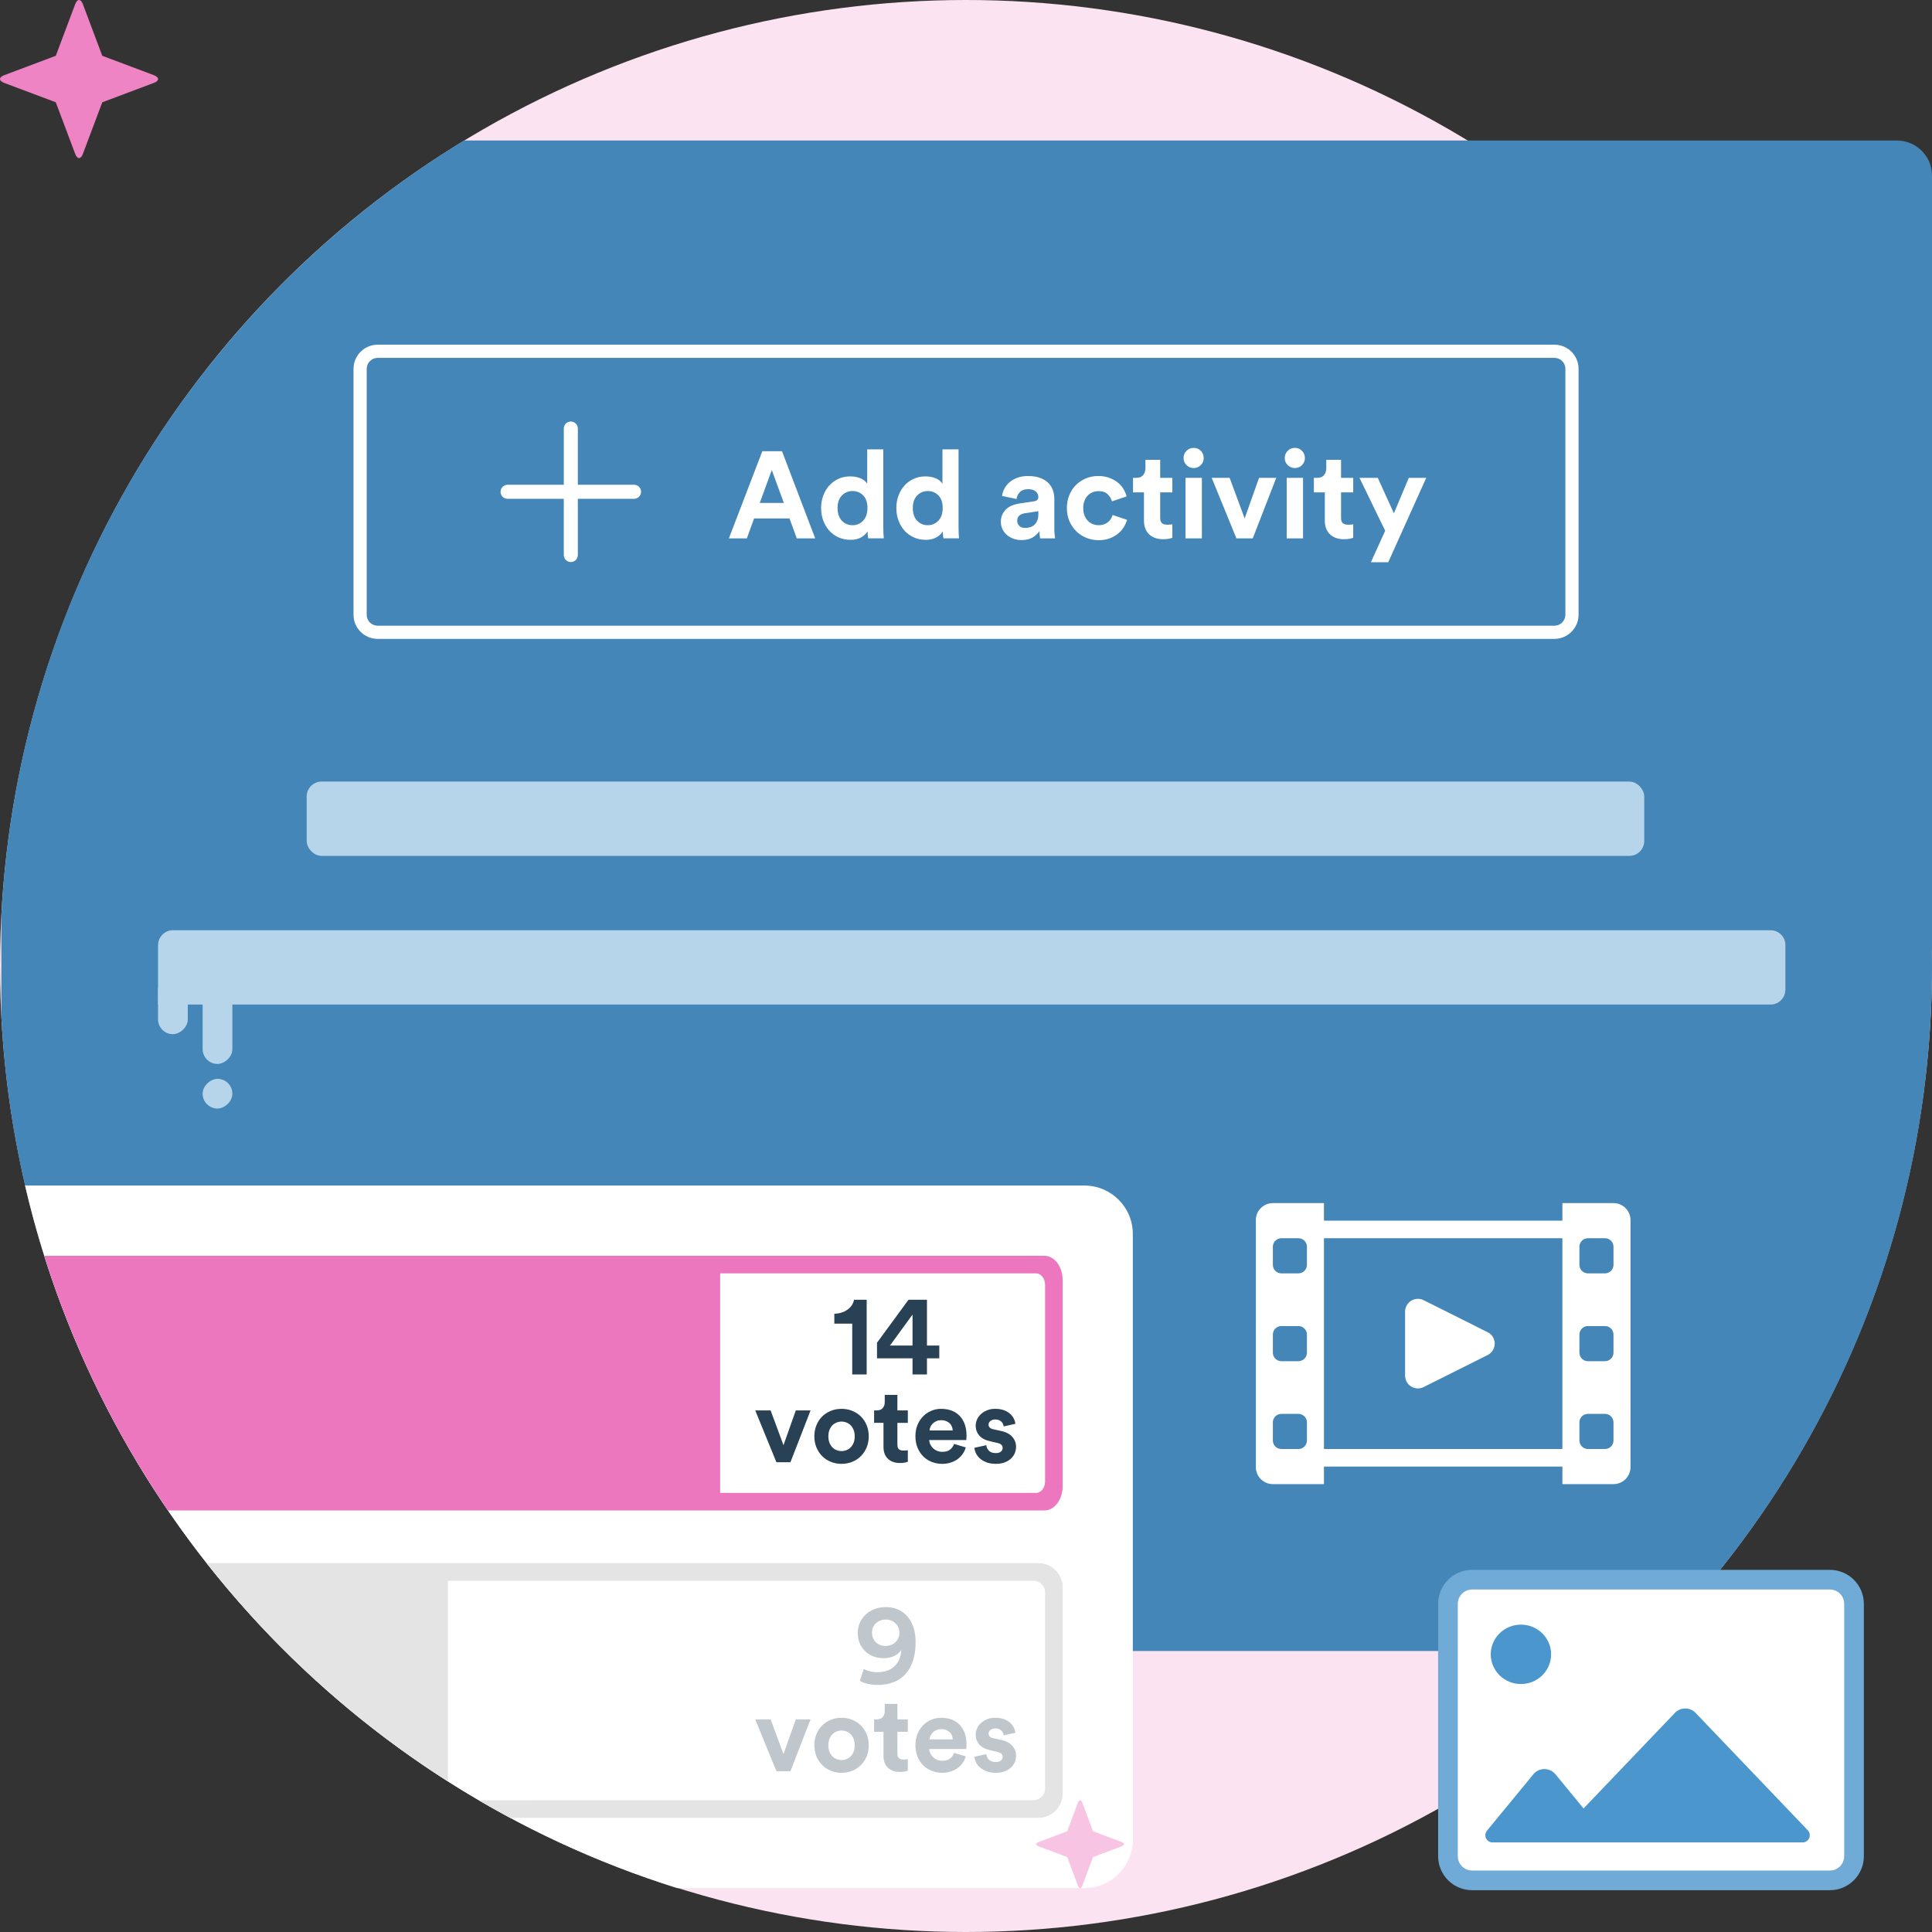 <?xml version="1.0" encoding="UTF-8"?>
<svg viewBox="0 0 220 220" xmlns="http://www.w3.org/2000/svg">
<rect x="0" y="0" width="220" height="220" fill="#333333" stroke="none"/>
<g fill-rule="evenodd">
<circle cx="110" cy="110" r="110" fill="#FBE3F2"/>
<path d="m167.16 15.997 0.002 2e-3 48.84 9.341e-4c2.209 0 4 1.791 4 4v88c0 0.11-0.004 0.219-0.013 0.327 0.009 0.556 0.013 1.114 0.013 1.673 0 30.487-12.403 58.078-32.438 78.001h-155.12c-18.754-18.65-30.821-44.017-32.287-72.191v-11.62c1.946-37.385 22.557-69.83 52.692-88.193h114.31z" fill="#4386B7"/>
<path d="m123.48 135c3.047 0 5.516 2.471 5.516 5.514v68.971c0 3.046-2.475 5.514-5.516 5.514l-46.363 0.002c-36.895-11.541-65.433-41.991-74.267-80.002h120.63z" fill="#fff"/>
<path d="m118.25 178c1.521 0 2.754 1.228 2.754 2.754v23.491c0 1.521-1.241 2.754-2.754 2.754l-60.165 9.9e-4c-1.202-0.644-2.39-1.311-3.564-1.998l63.112-0.003c0.709 0 1.298-0.522 1.365-1.184l0.006-0.126v-22.38c0-0.684-0.542-1.241-1.239-1.304l-0.132-0.006-66.629 1e-3 -1.915e-4 22.854c-9.479-6.036-17.972-13.483-25.182-22.046l-0.673-0.807c-0.545-0.66-1.083-1.327-1.613-2l94.715-0.002z" fill="#E4E4E4"/>
<path d="m118.93 172-99.8 0.001-0.478-0.705-0.857-1.294c-5.22-8.006-9.426-16.733-12.435-26.001l-0.32-1.001 113.89-9.19e-4c1.146 0 2.075 1.228 2.075 2.754v23.491c0 1.521-0.922 2.754-2.075 2.754zm-0.955-27h-35.971v25h35.971c0.54 0 0.976-0.517 1.025-1.183l0.005-0.127v-22.38c0-0.683-0.406-1.241-0.93-1.304l-0.1-0.006z" fill="#ED77BE"/>
<path d="m98.69 156.51v-8.508h-1.44c-0.04 0.224-0.122 0.43-0.246 0.618s-0.284 0.354-0.48 0.498-0.422 0.258-0.678 0.342-0.536 0.13-0.84 0.138v1.128h2.04v5.784h1.644zm6.864 0v-1.836h1.404v-1.452h-1.404v-5.22h-2.1l-3.588 4.896v1.776h4.044v1.836h1.644zm-1.644-3.288h-2.568l2.568-3.528v3.528zm-13.902 13.288 2.292-5.904h-1.68l-1.404 3.96-1.464-3.96h-1.752l2.412 5.904h1.596zm5.82 0.18c0.44 0 0.85-0.078 1.23-0.234s0.708-0.374 0.984-0.654 0.492-0.61 0.648-0.99 0.234-0.798 0.234-1.254-0.078-0.876-0.234-1.26-0.372-0.714-0.648-0.99-0.604-0.492-0.984-0.648-0.79-0.234-1.23-0.234-0.85 0.078-1.23 0.234-0.708 0.372-0.984 0.648-0.492 0.606-0.648 0.99-0.234 0.804-0.234 1.26 0.078 0.874 0.234 1.254 0.372 0.71 0.648 0.99 0.604 0.498 0.984 0.654 0.79 0.234 1.23 0.234zm0-1.452c-0.192 0-0.38-0.036-0.564-0.108s-0.344-0.178-0.48-0.318-0.246-0.314-0.33-0.522-0.126-0.452-0.126-0.732 0.042-0.524 0.126-0.732 0.194-0.382 0.33-0.522 0.296-0.246 0.48-0.318 0.372-0.108 0.564-0.108 0.38 0.036 0.564 0.108 0.344 0.178 0.48 0.318 0.246 0.314 0.33 0.522 0.126 0.452 0.126 0.732-0.042 0.524-0.126 0.732-0.194 0.382-0.33 0.522-0.296 0.246-0.48 0.318-0.372 0.108-0.564 0.108zm6.648 1.356c0.232 0 0.422-0.016 0.57-0.048s0.258-0.064 0.33-0.096v-1.32c-0.04 0.016-0.108 0.028-0.204 0.036s-0.192 0.012-0.288 0.012c-0.232 0-0.406-0.05-0.522-0.15s-0.174-0.278-0.174-0.534v-2.472h1.188v-1.416h-1.188v-1.764h-1.44v0.828c0 0.264-0.074 0.486-0.222 0.666s-0.378 0.27-0.69 0.27h-0.3v1.416h1.068v2.748c0 0.576 0.168 1.024 0.504 1.344s0.792 0.48 1.368 0.48zm4.812 0.096c0.36 0 0.69-0.05 0.99-0.15s0.562-0.234 0.786-0.402 0.414-0.366 0.57-0.594 0.27-0.47 0.342-0.726l-1.332-0.396c-0.096 0.264-0.25 0.48-0.462 0.648s-0.506 0.252-0.882 0.252c-0.2 0-0.388-0.034-0.564-0.102s-0.33-0.162-0.462-0.282-0.24-0.262-0.324-0.426-0.13-0.342-0.138-0.534h4.224c0-0.016 4e-3 -0.074 0.012-0.174s0.012-0.206 0.012-0.318c0-0.952-0.256-1.7-0.768-2.244s-1.228-0.816-2.148-0.816c-0.376 0-0.74 0.074-1.092 0.222s-0.662 0.356-0.93 0.624-0.482 0.594-0.642 0.978-0.24 0.812-0.24 1.284c0 0.496 0.082 0.94 0.246 1.332s0.386 0.724 0.666 0.996 0.604 0.478 0.972 0.618 0.756 0.21 1.164 0.21zm1.2-3.804h-2.64c8e-3 -0.136 0.042-0.272 0.102-0.408s0.146-0.26 0.258-0.372 0.248-0.204 0.408-0.276 0.344-0.108 0.552-0.108c0.224 0 0.418 0.034 0.582 0.102s0.3 0.156 0.408 0.264 0.188 0.232 0.24 0.372 0.082 0.282 0.09 0.426zm4.92 3.804c0.384 0 0.72-0.056 1.008-0.168s0.528-0.26 0.72-0.444 0.334-0.392 0.426-0.624 0.138-0.468 0.138-0.708c0-0.432-0.146-0.812-0.438-1.14s-0.73-0.552-1.314-0.672l-0.84-0.18c-0.16-0.032-0.29-0.092-0.39-0.18s-0.15-0.204-0.15-0.348c0-0.168 0.074-0.308 0.222-0.42s0.326-0.168 0.534-0.168c0.168 0 0.31 0.024 0.426 0.072s0.214 0.112 0.294 0.192 0.138 0.166 0.174 0.258 0.062 0.182 0.078 0.27l1.332-0.3c-0.016-0.16-0.068-0.338-0.156-0.534s-0.222-0.382-0.402-0.558-0.414-0.322-0.702-0.438-0.64-0.174-1.056-0.174c-0.32 0-0.614 0.052-0.882 0.156s-0.5 0.242-0.696 0.414-0.35 0.376-0.462 0.612-0.168 0.486-0.168 0.75c0 0.416 0.132 0.782 0.396 1.098s0.684 0.538 1.26 0.666l0.78 0.18c0.232 0.048 0.396 0.122 0.492 0.222s0.144 0.218 0.144 0.354c0 0.16-0.064 0.298-0.192 0.414s-0.324 0.174-0.588 0.174c-0.352 0-0.616-0.092-0.792-0.276s-0.272-0.392-0.288-0.624l-1.368 0.3c0.016 0.168 0.07 0.358 0.162 0.57s0.234 0.41 0.426 0.594 0.44 0.34 0.744 0.468 0.68 0.192 1.128 0.192z" fill="#284155" fill-rule="nonzero"/>
<path d="m99.884 191.87c0.72 0 1.354-0.11 1.902-0.33s1.004-0.54 1.368-0.96 0.64-0.932 0.828-1.536 0.282-1.29 0.282-2.058c0-0.672-0.092-1.258-0.276-1.758s-0.43-0.916-0.738-1.248-0.666-0.578-1.074-0.738-0.836-0.24-1.284-0.24c-0.456 0-0.88 0.072-1.272 0.216s-0.732 0.348-1.02 0.612-0.514 0.578-0.678 0.942-0.246 0.762-0.246 1.194c0 0.448 0.08 0.848 0.24 1.2s0.374 0.652 0.642 0.9 0.58 0.436 0.936 0.564 0.726 0.192 1.11 0.192c0.48 0 0.898-0.09 1.254-0.27s0.614-0.406 0.774-0.678c-0.04 0.792-0.298 1.414-0.774 1.866s-1.138 0.678-1.986 0.678c-0.288 0-0.574-0.038-0.858-0.114s-0.506-0.158-0.666-0.246l-0.432 1.344c0.104 0.072 0.234 0.136 0.39 0.192s0.32 0.104 0.492 0.144 0.352 0.072 0.54 0.096 0.37 0.036 0.546 0.036zm0.972-4.44c-0.216 0-0.418-0.034-0.606-0.102s-0.352-0.168-0.492-0.3-0.252-0.292-0.336-0.48-0.126-0.398-0.126-0.63c0-0.224 0.042-0.43 0.126-0.618s0.198-0.346 0.342-0.474 0.31-0.228 0.498-0.3 0.386-0.108 0.594-0.108 0.406 0.036 0.594 0.108 0.354 0.174 0.498 0.306 0.258 0.29 0.342 0.474 0.126 0.388 0.126 0.612c0 0.232-0.042 0.44-0.126 0.624s-0.198 0.342-0.342 0.474-0.31 0.234-0.498 0.306-0.386 0.108-0.594 0.108zm-10.848 14.26 2.292-5.904h-1.68l-1.404 3.96-1.464-3.96h-1.752l2.412 5.904h1.596zm5.82 0.18c0.44 0 0.85-0.078 1.23-0.234s0.708-0.374 0.984-0.654 0.492-0.61 0.648-0.99 0.234-0.798 0.234-1.254-0.078-0.876-0.234-1.26-0.372-0.714-0.648-0.99-0.604-0.492-0.984-0.648-0.79-0.234-1.23-0.234-0.85 0.078-1.23 0.234-0.708 0.372-0.984 0.648-0.492 0.606-0.648 0.99-0.234 0.804-0.234 1.26 0.078 0.874 0.234 1.254 0.372 0.71 0.648 0.99 0.604 0.498 0.984 0.654 0.79 0.234 1.23 0.234zm0-1.452c-0.192 0-0.38-0.036-0.564-0.108s-0.344-0.178-0.48-0.318-0.246-0.314-0.33-0.522-0.126-0.452-0.126-0.732 0.042-0.524 0.126-0.732 0.194-0.382 0.33-0.522 0.296-0.246 0.48-0.318 0.372-0.108 0.564-0.108 0.38 0.036 0.564 0.108 0.344 0.178 0.48 0.318 0.246 0.314 0.33 0.522 0.126 0.452 0.126 0.732-0.042 0.524-0.126 0.732-0.194 0.382-0.33 0.522-0.296 0.246-0.48 0.318-0.372 0.108-0.564 0.108zm6.648 1.356c0.232 0 0.422-0.016 0.57-0.048s0.258-0.064 0.33-0.096v-1.32c-0.04 0.016-0.108 0.028-0.204 0.036s-0.192 0.012-0.288 0.012c-0.232 0-0.406-0.05-0.522-0.15s-0.174-0.278-0.174-0.534v-2.472h1.188v-1.416h-1.188v-1.764h-1.44v0.828c0 0.264-0.074 0.486-0.222 0.666s-0.378 0.27-0.69 0.27h-0.3v1.416h1.068v2.748c0 0.576 0.168 1.024 0.504 1.344s0.792 0.48 1.368 0.48zm4.812 0.096c0.36 0 0.69-0.05 0.99-0.15s0.562-0.234 0.786-0.402 0.414-0.366 0.57-0.594 0.27-0.47 0.342-0.726l-1.332-0.396c-0.096 0.264-0.25 0.48-0.462 0.648s-0.506 0.252-0.882 0.252c-0.2 0-0.388-0.034-0.564-0.102s-0.33-0.162-0.462-0.282-0.24-0.262-0.324-0.426-0.13-0.342-0.138-0.534h4.224c0-0.016 4e-3 -0.074 0.012-0.174s0.012-0.206 0.012-0.318c0-0.952-0.256-1.7-0.768-2.244s-1.228-0.816-2.148-0.816c-0.376 0-0.74 0.074-1.092 0.222s-0.662 0.356-0.93 0.624-0.482 0.594-0.642 0.978-0.24 0.812-0.24 1.284c0 0.496 0.082 0.94 0.246 1.332s0.386 0.724 0.666 0.996 0.604 0.478 0.972 0.618 0.756 0.21 1.164 0.21zm1.2-3.804h-2.64c8e-3 -0.136 0.042-0.272 0.102-0.408s0.146-0.26 0.258-0.372 0.248-0.204 0.408-0.276 0.344-0.108 0.552-0.108c0.224 0 0.418 0.034 0.582 0.102s0.3 0.156 0.408 0.264 0.188 0.232 0.24 0.372 0.082 0.282 0.09 0.426zm4.92 3.804c0.384 0 0.72-0.056 1.008-0.168s0.528-0.26 0.72-0.444 0.334-0.392 0.426-0.624 0.138-0.468 0.138-0.708c0-0.432-0.146-0.812-0.438-1.14s-0.73-0.552-1.314-0.672l-0.84-0.18c-0.16-0.032-0.29-0.092-0.39-0.18s-0.15-0.204-0.15-0.348c0-0.168 0.074-0.308 0.222-0.42s0.326-0.168 0.534-0.168c0.168 0 0.31 0.024 0.426 0.072s0.214 0.112 0.294 0.192 0.138 0.166 0.174 0.258 0.062 0.182 0.078 0.27l1.332-0.3c-0.016-0.16-0.068-0.338-0.156-0.534s-0.222-0.382-0.402-0.558-0.414-0.322-0.702-0.438-0.64-0.174-1.056-0.174c-0.32 0-0.614 0.052-0.882 0.156s-0.5 0.242-0.696 0.414-0.35 0.376-0.462 0.612-0.168 0.486-0.168 0.75c0 0.416 0.132 0.782 0.396 1.098s0.684 0.538 1.26 0.666l0.78 0.18c0.232 0.048 0.396 0.122 0.492 0.222s0.144 0.218 0.144 0.354c0 0.16-0.064 0.298-0.192 0.414s-0.324 0.174-0.588 0.174c-0.352 0-0.616-0.092-0.792-0.276s-0.272-0.392-0.288-0.624l-1.368 0.3c0.016 0.168 0.07 0.358 0.162 0.57s0.234 0.41 0.426 0.594 0.44 0.34 0.744 0.468 0.68 0.192 1.128 0.192z" fill="#284155" fill-rule="nonzero" opacity=".3"/>
<path d="m208.37 214.12h-40.737c-0.76 0-1.447-0.308-1.945-0.806s-0.806-1.185-0.806-1.945v-28.737c0-0.76 0.308-1.447 0.806-1.945s1.185-0.806 1.945-0.806h40.737c0.76 0 1.447 0.308 1.945 0.806s0.806 1.185 0.806 1.945v28.737c0 0.76-0.308 1.447-0.806 1.945s-1.185 0.806-1.945 0.806z" fill="#fff" stroke="#6FABD6" stroke-width="2.239"/>
<path d="m193.03 195 0.052 0.052 12.778 13.368c0.311 0.326 0.3 0.842-0.026 1.153-0.152 0.145-0.354 0.226-0.564 0.226h-35.317c-0.45 0-0.816-0.365-0.816-0.816 0-0.189 0.066-0.372 0.186-0.518l5.281-6.422c0.572-0.696 1.6-0.796 2.296-0.224 0.082 0.067 0.157 0.142 0.224 0.224l3.199 3.889 10.401-10.881c0.623-0.651 1.655-0.675 2.306-0.052zm-19.839-10.001c1.898 0 3.437 1.514 3.437 3.382 0 1.868-1.539 3.382-3.437 3.382-1.898 0-3.437-1.514-3.437-3.382 0-1.868 1.539-3.382 3.437-3.382z" fill="#4B96CC"/>
<path d="m150.76 137v2h27.152v-2h5.818c1.071 0 1.939 0.868 1.939 1.939v28.121c0 1.071-0.868 1.939-1.939 1.939h-5.818v-2h-27.152v2h-5.818c-1.071 0-1.939-0.868-1.939-1.939v-28.121c0-1.071 0.868-1.939 1.939-1.939h5.818zm27.152 4h-27.152v24h27.152v-24zm-30.061 20h-1.939c-0.497 0-0.907 0.374-0.963 0.857l-0.007 0.113v2.061c0 0.497 0.374 0.907 0.857 0.963l0.113 0.007h1.939c0.497 0 0.907-0.374 0.963-0.857l0.007-0.113v-2.061c0-0.497-0.374-0.907-0.857-0.963l-0.113-0.007zm34.909 0h-1.939c-0.497 0-0.907 0.374-0.963 0.857l-0.007 0.113v2.061c0 0.497 0.374 0.907 0.857 0.963l0.113 0.007h1.939c0.497 0 0.907-0.374 0.963-0.857l0.007-0.113v-2.061c0-0.497-0.374-0.907-0.857-0.963l-0.113-0.007zm-21.303-13.101c0.226 0 0.449 0.053 0.65 0.154l7.293 3.647c0.719 0.359 1.01 1.233 0.65 1.952-0.141 0.281-0.369 0.51-0.65 0.65l-7.293 3.647c-0.719 0.359-1.592 0.068-1.952-0.65-0.101-0.202-0.154-0.425-0.154-0.65v-7.293c0-0.803 0.651-1.454 1.454-1.454zm-13.606 3.101h-1.939c-0.497 0-0.907 0.374-0.963 0.857l-0.007 0.113v2.061c0 0.497 0.374 0.907 0.857 0.963l0.113 0.007h1.939c0.497 0 0.907-0.374 0.963-0.857l0.007-0.113v-2.061c0-0.497-0.374-0.907-0.857-0.963l-0.113-0.007zm34.909 0h-1.939c-0.497 0-0.907 0.374-0.963 0.857l-0.007 0.113v2.061c0 0.497 0.374 0.907 0.857 0.963l0.113 0.007h1.939c0.497 0 0.907-0.374 0.963-0.857l0.007-0.113v-2.061c0-0.497-0.374-0.907-0.857-0.963l-0.113-0.007zm-34.909-10h-1.939c-0.497 0-0.907 0.374-0.963 0.857l-0.007 0.113v2.061c0 0.497 0.374 0.907 0.857 0.963l0.113 0.007h1.939c0.497 0 0.907-0.374 0.963-0.857l0.007-0.113v-2.061c0-0.497-0.374-0.907-0.857-0.963l-0.113-0.007zm34.909 0h-1.939c-0.497 0-0.907 0.374-0.963 0.857l-0.007 0.113v2.061c0 0.497 0.374 0.907 0.857 0.963l0.113 0.007h1.939c0.497 0 0.907-0.374 0.963-0.857l0.007-0.113v-2.061c0-0.497-0.374-0.907-0.857-0.963l-0.113-0.007z" fill="#fff"/>
<rect transform="translate(24.769 115.23) rotate(90) translate(-24.769 -115.23)" x="18.846" y="113.54" width="11.846" height="3.385" rx="1.692" fill="#B7D5EA"/>
<rect transform="translate(19.692 114.38) rotate(90) translate(-19.692 -114.38)" x="16.308" y="112.69" width="6.769" height="3.385" rx="1.692" fill="#B7D5EA"/>
<rect transform="translate(24.769 124.54) rotate(90) translate(-24.769 -124.54)" x="23.077" y="122.85" width="3.385" height="3.385" rx="1.692" fill="#B7D5EA"/>
<path d="m18 107.62c0-0.934 0.766-1.692 1.687-1.692h181.93c0.932 0 1.687 0.751 1.687 1.692v5.078c0 0.934-0.766 1.692-1.687 1.692h-183.62v-6.77z" fill="#B7D5EA"/>
<rect x="34.923" y="89" width="152.31" height="8.461" rx="1.692" fill="#B7D5EA"/>
<path d="m177 39.25h-133.99c-1.519 0-2.754 1.232-2.754 2.752v27.997c0 1.525 1.231 2.752 2.754 2.752h133.99c1.519 0 2.754-1.232 2.754-2.752v-27.997c0-1.525-1.231-2.752-2.754-2.752zm-133.99 1.5h133.99c0.696 0 1.254 0.556 1.254 1.252v27.997c0 0.69-0.563 1.252-1.254 1.252h-133.99c-0.696 0-1.254-0.556-1.254-1.252v-27.997c0-0.69 0.563-1.252 1.254-1.252z" fill="#fff" fill-rule="nonzero"/>
<path d="m65 48c0.442 0 0.8 0.364 0.8 0.793v6.406l6.407 1e-3c0.405 0 0.738 0.303 0.787 0.699l0.006 0.101c0 0.442-0.364 0.8-0.793 0.8l-6.407-1e-3v6.408c0 0.405-0.303 0.738-0.699 0.787l-0.101 0.006c-0.442 0-0.8-0.364-0.8-0.793v-6.408l-6.407 1e-3c-0.405 0-0.738-0.303-0.787-0.699l-0.006-0.101c0-0.442 0.364-0.8 0.793-0.8l6.407-1e-3v-6.406c0-0.405 0.303-0.738 0.699-0.787l0.101-0.006z" fill="#fff"/>
<path d="m85.044 61.304 0.826-2.268h4.032l0.826 2.268h2.1l-3.78-9.926h-2.24l-3.808 9.926h2.044zm4.214-4.032h-2.744l1.372-3.752 1.372 3.752zm7.602 4.2c0.467 0 0.866-0.093 1.197-0.28s0.576-0.415 0.735-0.686c0 0.159 7e-3 0.313 0.021 0.462s0.03 0.261 0.049 0.336h1.778c-0.019-0.14-0.033-0.324-0.042-0.553s-0.014-0.46-0.014-0.693v-8.89h-1.834v3.934c-0.047-0.093-0.119-0.189-0.217-0.287s-0.226-0.189-0.385-0.273-0.348-0.154-0.567-0.21-0.478-0.084-0.777-0.084c-0.485 0-0.931 0.093-1.337 0.28s-0.754 0.441-1.043 0.763-0.516 0.702-0.679 1.141-0.245 0.91-0.245 1.414c0 0.523 0.084 1.006 0.252 1.449s0.399 0.826 0.693 1.148 0.646 0.574 1.057 0.756 0.863 0.273 1.358 0.273zm0.224-1.666c-0.495 0-0.903-0.173-1.225-0.518s-0.483-0.826-0.483-1.442 0.166-1.092 0.497-1.428 0.735-0.504 1.211-0.504 0.877 0.166 1.204 0.497 0.49 0.805 0.49 1.421c0 0.625-0.163 1.111-0.49 1.456s-0.728 0.518-1.204 0.518zm8.344 1.666c0.467 0 0.866-0.093 1.197-0.28s0.576-0.415 0.735-0.686c0 0.159 7e-3 0.313 0.021 0.462s0.03 0.261 0.049 0.336h1.778c-0.019-0.14-0.033-0.324-0.042-0.553s-0.014-0.46-0.014-0.693v-8.89h-1.834v3.934c-0.047-0.093-0.119-0.189-0.217-0.287s-0.226-0.189-0.385-0.273-0.348-0.154-0.567-0.21-0.478-0.084-0.777-0.084c-0.485 0-0.931 0.093-1.337 0.28s-0.754 0.441-1.043 0.763-0.516 0.702-0.679 1.141-0.245 0.91-0.245 1.414c0 0.523 0.084 1.006 0.252 1.449s0.399 0.826 0.693 1.148 0.646 0.574 1.057 0.756 0.863 0.273 1.358 0.273zm0.224-1.666c-0.495 0-0.903-0.173-1.225-0.518s-0.483-0.826-0.483-1.442 0.166-1.092 0.497-1.428 0.735-0.504 1.211-0.504 0.877 0.166 1.204 0.497 0.49 0.805 0.49 1.421c0 0.625-0.163 1.111-0.49 1.456s-0.728 0.518-1.204 0.518zm10.682 1.694c0.513 0 0.936-0.103 1.267-0.308s0.586-0.443 0.763-0.714c0 0.131 7e-3 0.278 0.021 0.441s0.03 0.292 0.049 0.385h1.708c-0.019-0.121-0.037-0.287-0.056-0.497s-0.028-0.408-0.028-0.595v-3.388c0-0.345-0.054-0.677-0.161-0.994s-0.28-0.595-0.518-0.833-0.548-0.429-0.931-0.574-0.845-0.217-1.386-0.217c-0.467 0-0.877 0.068-1.232 0.203s-0.653 0.31-0.896 0.525-0.434 0.457-0.574 0.728-0.224 0.541-0.252 0.812l1.652 0.35c0.028-0.299 0.152-0.56 0.371-0.784s0.534-0.336 0.945-0.336c0.392 0 0.684 0.089 0.875 0.266s0.287 0.387 0.287 0.63c0 0.121-0.037 0.226-0.112 0.315s-0.21 0.147-0.406 0.175l-1.694 0.252c-0.289 0.047-0.558 0.121-0.805 0.224s-0.464 0.243-0.651 0.42-0.334 0.385-0.441 0.623-0.161 0.511-0.161 0.819c0 0.271 0.054 0.53 0.161 0.777s0.264 0.467 0.469 0.658 0.455 0.345 0.749 0.462 0.623 0.175 0.987 0.175zm0.392-1.386c-0.299 0-0.523-0.082-0.672-0.245s-0.224-0.348-0.224-0.553c0-0.271 0.082-0.474 0.245-0.609s0.366-0.222 0.609-0.259l1.554-0.238v0.308c0 0.308-0.042 0.562-0.126 0.763s-0.196 0.364-0.336 0.49-0.301 0.215-0.483 0.266-0.371 0.077-0.567 0.077zm8.386 1.4c0.457 0 0.868-0.068 1.232-0.203s0.681-0.313 0.952-0.532 0.492-0.467 0.665-0.742 0.296-0.558 0.371-0.847l-1.638-0.546c-0.037 0.131-0.096 0.266-0.175 0.406s-0.184 0.266-0.315 0.378-0.287 0.203-0.469 0.273-0.39 0.105-0.623 0.105c-0.243 0-0.469-0.042-0.679-0.126s-0.397-0.21-0.56-0.378-0.292-0.373-0.385-0.616-0.14-0.518-0.14-0.826 0.047-0.583 0.14-0.826 0.219-0.446 0.378-0.609 0.343-0.287 0.553-0.371 0.436-0.126 0.679-0.126c0.457 0 0.805 0.121 1.043 0.364s0.399 0.509 0.483 0.798l1.666-0.56c-0.075-0.289-0.196-0.574-0.364-0.854s-0.387-0.527-0.658-0.742-0.59-0.39-0.959-0.525-0.786-0.203-1.253-0.203c-0.504 0-0.973 0.091-1.407 0.273s-0.812 0.434-1.134 0.756-0.574 0.707-0.756 1.155-0.273 0.938-0.273 1.47 0.093 1.02 0.28 1.463 0.443 0.828 0.77 1.155 0.712 0.581 1.155 0.763 0.917 0.273 1.421 0.273zm7.336-0.112c0.271 0 0.492-0.019 0.665-0.056s0.301-0.075 0.385-0.112v-1.54c-0.047 0.019-0.126 0.033-0.238 0.042s-0.224 0.014-0.336 0.014c-0.271 0-0.474-0.058-0.609-0.175s-0.203-0.324-0.203-0.623v-2.884h1.386v-1.652h-1.386v-2.058h-1.68v0.966c0 0.308-0.086 0.567-0.259 0.777s-0.441 0.315-0.805 0.315h-0.35v1.652h1.246v3.206c0 0.672 0.196 1.195 0.588 1.568s0.924 0.56 1.596 0.56zm3.472-8.106c0.327 0 0.6-0.112 0.819-0.336s0.329-0.49 0.329-0.798c0-0.327-0.11-0.602-0.329-0.826s-0.492-0.336-0.819-0.336c-0.317 0-0.588 0.112-0.812 0.336s-0.336 0.499-0.336 0.826c0 0.308 0.112 0.574 0.336 0.798s0.495 0.336 0.812 0.336zm0.938 8.008v-6.888h-1.862v6.888h1.862zm5.796 0 2.674-6.888h-1.96l-1.638 4.62-1.708-4.62h-2.044l2.814 6.888h1.862zm4.788-8.008c0.327 0 0.6-0.112 0.819-0.336s0.329-0.49 0.329-0.798c0-0.327-0.11-0.602-0.329-0.826s-0.492-0.336-0.819-0.336c-0.317 0-0.588 0.112-0.812 0.336s-0.336 0.499-0.336 0.826c0 0.308 0.112 0.574 0.336 0.798s0.495 0.336 0.812 0.336zm0.938 8.008v-6.888h-1.862v6.888h1.862zm4.662 0.098c0.271 0 0.492-0.019 0.665-0.056s0.301-0.075 0.385-0.112v-1.54c-0.047 0.019-0.126 0.033-0.238 0.042s-0.224 0.014-0.336 0.014c-0.271 0-0.474-0.058-0.609-0.175s-0.203-0.324-0.203-0.623v-2.884h1.386v-1.652h-1.386v-2.058h-1.68v0.966c0 0.308-0.086 0.567-0.259 0.777s-0.441 0.315-0.805 0.315h-0.35v1.652h1.246v3.206c0 0.672 0.196 1.195 0.588 1.568s0.924 0.56 1.596 0.56zm5.04 2.618 4.326-9.604h-1.988l-1.694 4.032-1.834-4.032h-2.086l2.926 6.02-1.624 3.584h1.974z" fill="#fff" fill-rule="nonzero"/>
<path d="m122.75 205.27c0.136-0.362 0.356-0.361 0.492 0l1.224 3.259 3.259 1.224c0.362 0.136 0.361 0.356 0 0.492l-3.259 1.224-1.224 3.259c-0.136 0.362-0.356 0.361-0.492 0l-1.224-3.259-3.259-1.224c-0.362-0.136-0.361-0.356 0-0.492l3.259-1.224 1.224-3.259z" fill="#EE84C4" opacity=".472"/>
<path d="m8.557 0.488c0.245-0.651 0.641-0.651 0.886 0l2.204 5.865 5.865 2.204c0.651 0.245 0.651 0.641 0 0.886l-5.865 2.204-2.204 5.865c-0.245 0.651-0.641 0.651-0.886 0l-2.204-5.865-5.865-2.204c-0.651-0.245-0.651-0.641 0-0.886l5.865-2.204 2.204-5.865z" fill="#EE84C4"/>
</g>
</svg>
